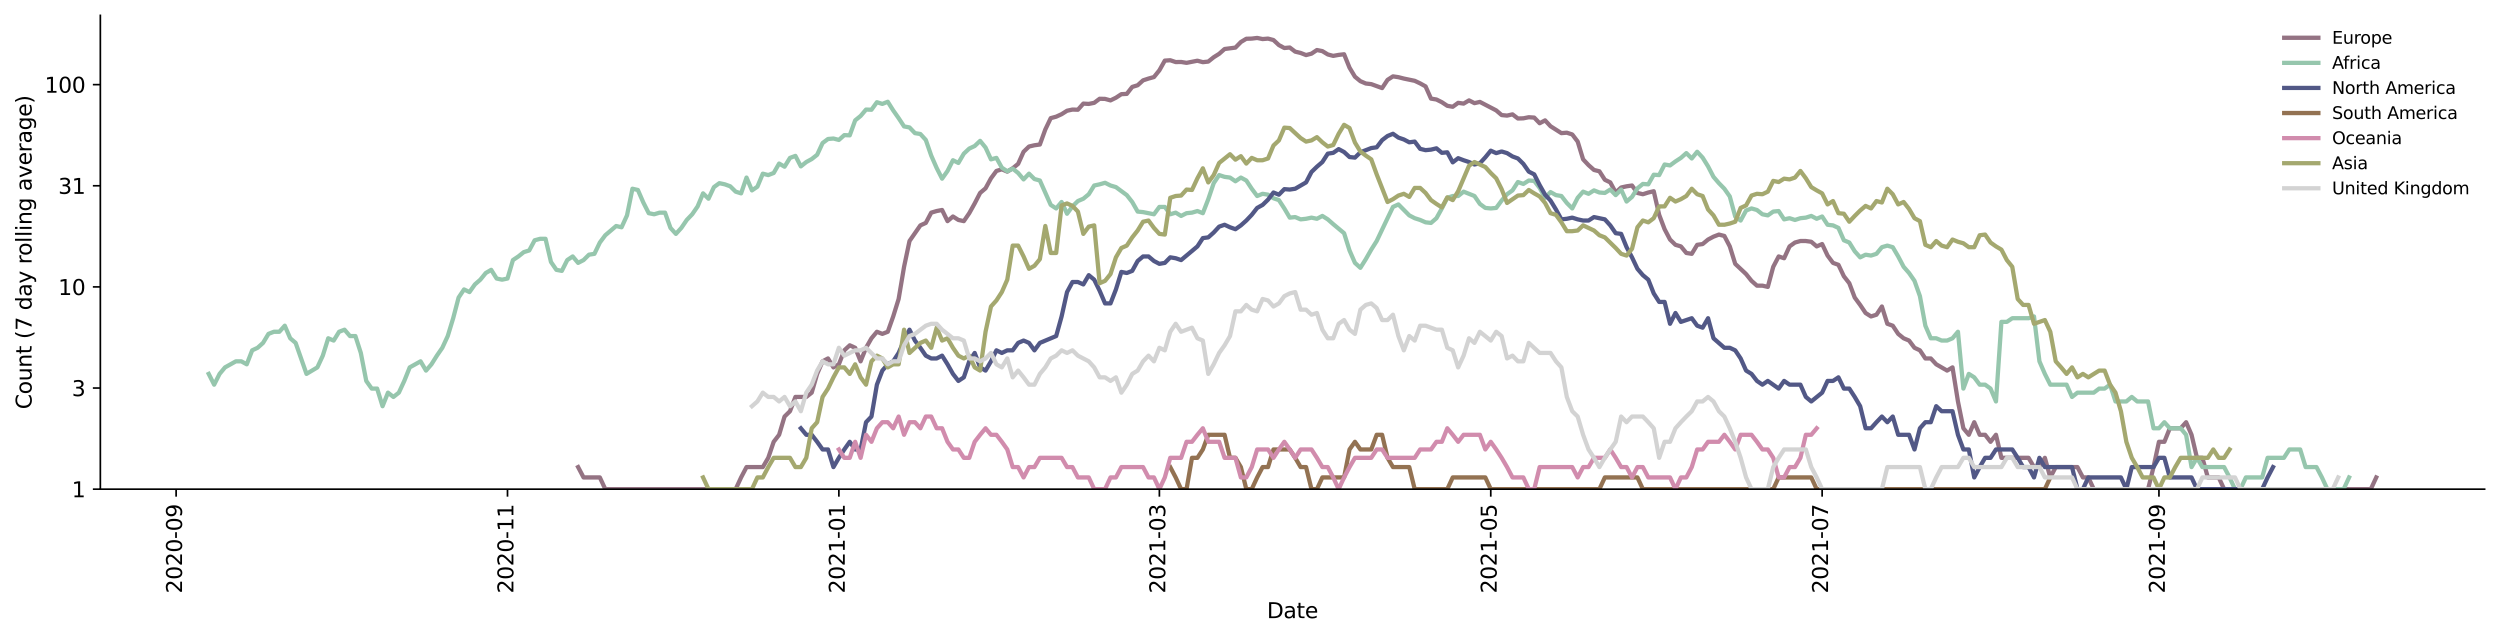 <?xml version="1.0" encoding="utf-8" standalone="no"?>
<!DOCTYPE svg PUBLIC "-//W3C//DTD SVG 1.1//EN"
  "http://www.w3.org/Graphics/SVG/1.1/DTD/svg11.dtd">
<svg height="298.621pt" version="1.1" viewBox="0 0 1170.166 298.621" width="1170.166pt" xmlns="http://www.w3.org/2000/svg" xmlns:xlink="http://www.w3.org/1999/xlink">
 <defs>
  <style type="text/css">*{stroke-linecap:butt;stroke-linejoin:round;}</style>
 </defs>
 <g id="figure_1">
  <g id="patch_1">
   <path d="M 0 298.621 
L 1170.166 298.621 
L 1170.166 0 
L 0 0 
z
" style="fill:#ffffff;"/>
  </g>
  <g id="axes_1">
   <g id="patch_2">
    <path d="M 46.966 228.96 
L 1162.966 228.96 
L 1162.966 7.2 
L 46.966 7.2 
z
" style="fill:#ffffff;"/>
   </g>
   <g id="matplotlib.axis_1">
    <g id="xtick_1">
     <g id="line2d_1">
      <defs>
       <path d="M 0 0 
L 0 3.5 
" id="m98e7dcf8bc" style="stroke:#000000;stroke-width:0.8;"/>
      </defs>
      <g>
       <use style="stroke:#000000;stroke-width:0.8;" x="82.437" xlink:href="#m98e7dcf8bc" y="228.96"/>
      </g>
     </g>
     <g id="text_1">
      <!-- 2020-09 -->
      <g transform="translate(85.196 277.743)rotate(-90)scale(0.1 -0.1)">
       <defs>
        <path d="M 1228 531 
L 3431 531 
L 3431 0 
L 469 0 
L 469 531 
Q 828 903 1448 1529 
Q 2069 2156 2228 2338 
Q 2531 2678 2651 2914 
Q 2772 3150 2772 3378 
Q 2772 3750 2511 3984 
Q 2250 4219 1831 4219 
Q 1534 4219 1204 4116 
Q 875 4013 500 3803 
L 500 4441 
Q 881 4594 1212 4672 
Q 1544 4750 1819 4750 
Q 2544 4750 2975 4387 
Q 3406 4025 3406 3419 
Q 3406 3131 3298 2873 
Q 3191 2616 2906 2266 
Q 2828 2175 2409 1742 
Q 1991 1309 1228 531 
z
" id="DejaVuSans-32" transform="scale(0.016)"/>
        <path d="M 2034 4250 
Q 1547 4250 1301 3770 
Q 1056 3291 1056 2328 
Q 1056 1369 1301 889 
Q 1547 409 2034 409 
Q 2525 409 2770 889 
Q 3016 1369 3016 2328 
Q 3016 3291 2770 3770 
Q 2525 4250 2034 4250 
z
M 2034 4750 
Q 2819 4750 3233 4129 
Q 3647 3509 3647 2328 
Q 3647 1150 3233 529 
Q 2819 -91 2034 -91 
Q 1250 -91 836 529 
Q 422 1150 422 2328 
Q 422 3509 836 4129 
Q 1250 4750 2034 4750 
z
" id="DejaVuSans-30" transform="scale(0.016)"/>
        <path d="M 313 2009 
L 1997 2009 
L 1997 1497 
L 313 1497 
L 313 2009 
z
" id="DejaVuSans-2d" transform="scale(0.016)"/>
        <path d="M 703 97 
L 703 672 
Q 941 559 1184 500 
Q 1428 441 1663 441 
Q 2288 441 2617 861 
Q 2947 1281 2994 2138 
Q 2813 1869 2534 1725 
Q 2256 1581 1919 1581 
Q 1219 1581 811 2004 
Q 403 2428 403 3163 
Q 403 3881 828 4315 
Q 1253 4750 1959 4750 
Q 2769 4750 3195 4129 
Q 3622 3509 3622 2328 
Q 3622 1225 3098 567 
Q 2575 -91 1691 -91 
Q 1453 -91 1209 -44 
Q 966 3 703 97 
z
M 1959 2075 
Q 2384 2075 2632 2365 
Q 2881 2656 2881 3163 
Q 2881 3666 2632 3958 
Q 2384 4250 1959 4250 
Q 1534 4250 1286 3958 
Q 1038 3666 1038 3163 
Q 1038 2656 1286 2365 
Q 1534 2075 1959 2075 
z
" id="DejaVuSans-39" transform="scale(0.016)"/>
       </defs>
       <use xlink:href="#DejaVuSans-32"/>
       <use x="63.623" xlink:href="#DejaVuSans-30"/>
       <use x="127.246" xlink:href="#DejaVuSans-32"/>
       <use x="190.869" xlink:href="#DejaVuSans-30"/>
       <use x="254.492" xlink:href="#DejaVuSans-2d"/>
       <use x="290.576" xlink:href="#DejaVuSans-30"/>
       <use x="354.199" xlink:href="#DejaVuSans-39"/>
      </g>
     </g>
    </g>
    <g id="xtick_2">
     <g id="line2d_2">
      <g>
       <use style="stroke:#000000;stroke-width:0.8;" x="237.543" xlink:href="#m98e7dcf8bc" y="228.96"/>
      </g>
     </g>
     <g id="text_2">
      <!-- 2020-11 -->
      <g transform="translate(240.302 277.743)rotate(-90)scale(0.1 -0.1)">
       <defs>
        <path d="M 794 531 
L 1825 531 
L 1825 4091 
L 703 3866 
L 703 4441 
L 1819 4666 
L 2450 4666 
L 2450 531 
L 3481 531 
L 3481 0 
L 794 0 
L 794 531 
z
" id="DejaVuSans-31" transform="scale(0.016)"/>
       </defs>
       <use xlink:href="#DejaVuSans-32"/>
       <use x="63.623" xlink:href="#DejaVuSans-30"/>
       <use x="127.246" xlink:href="#DejaVuSans-32"/>
       <use x="190.869" xlink:href="#DejaVuSans-30"/>
       <use x="254.492" xlink:href="#DejaVuSans-2d"/>
       <use x="290.576" xlink:href="#DejaVuSans-31"/>
       <use x="354.199" xlink:href="#DejaVuSans-31"/>
      </g>
     </g>
    </g>
    <g id="xtick_3">
     <g id="line2d_3">
      <g>
       <use style="stroke:#000000;stroke-width:0.8;" x="392.648" xlink:href="#m98e7dcf8bc" y="228.96"/>
      </g>
     </g>
     <g id="text_3">
      <!-- 2021-01 -->
      <g transform="translate(395.408 277.743)rotate(-90)scale(0.1 -0.1)">
       <use xlink:href="#DejaVuSans-32"/>
       <use x="63.623" xlink:href="#DejaVuSans-30"/>
       <use x="127.246" xlink:href="#DejaVuSans-32"/>
       <use x="190.869" xlink:href="#DejaVuSans-31"/>
       <use x="254.492" xlink:href="#DejaVuSans-2d"/>
       <use x="290.576" xlink:href="#DejaVuSans-30"/>
       <use x="354.199" xlink:href="#DejaVuSans-31"/>
      </g>
     </g>
    </g>
    <g id="xtick_4">
     <g id="line2d_4">
      <g>
       <use style="stroke:#000000;stroke-width:0.8;" x="542.669" xlink:href="#m98e7dcf8bc" y="228.96"/>
      </g>
     </g>
     <g id="text_4">
      <!-- 2021-03 -->
      <g transform="translate(545.428 277.743)rotate(-90)scale(0.1 -0.1)">
       <defs>
        <path d="M 2597 2516 
Q 3050 2419 3304 2112 
Q 3559 1806 3559 1356 
Q 3559 666 3084 287 
Q 2609 -91 1734 -91 
Q 1441 -91 1130 -33 
Q 819 25 488 141 
L 488 750 
Q 750 597 1062 519 
Q 1375 441 1716 441 
Q 2309 441 2620 675 
Q 2931 909 2931 1356 
Q 2931 1769 2642 2001 
Q 2353 2234 1838 2234 
L 1294 2234 
L 1294 2753 
L 1863 2753 
Q 2328 2753 2575 2939 
Q 2822 3125 2822 3475 
Q 2822 3834 2567 4026 
Q 2313 4219 1838 4219 
Q 1578 4219 1281 4162 
Q 984 4106 628 3988 
L 628 4550 
Q 988 4650 1302 4700 
Q 1616 4750 1894 4750 
Q 2613 4750 3031 4423 
Q 3450 4097 3450 3541 
Q 3450 3153 3228 2886 
Q 3006 2619 2597 2516 
z
" id="DejaVuSans-33" transform="scale(0.016)"/>
       </defs>
       <use xlink:href="#DejaVuSans-32"/>
       <use x="63.623" xlink:href="#DejaVuSans-30"/>
       <use x="127.246" xlink:href="#DejaVuSans-32"/>
       <use x="190.869" xlink:href="#DejaVuSans-31"/>
       <use x="254.492" xlink:href="#DejaVuSans-2d"/>
       <use x="290.576" xlink:href="#DejaVuSans-30"/>
       <use x="354.199" xlink:href="#DejaVuSans-33"/>
      </g>
     </g>
    </g>
    <g id="xtick_5">
     <g id="line2d_5">
      <g>
       <use style="stroke:#000000;stroke-width:0.8;" x="697.775" xlink:href="#m98e7dcf8bc" y="228.96"/>
      </g>
     </g>
     <g id="text_5">
      <!-- 2021-05 -->
      <g transform="translate(700.534 277.743)rotate(-90)scale(0.1 -0.1)">
       <defs>
        <path d="M 691 4666 
L 3169 4666 
L 3169 4134 
L 1269 4134 
L 1269 2991 
Q 1406 3038 1543 3061 
Q 1681 3084 1819 3084 
Q 2600 3084 3056 2656 
Q 3513 2228 3513 1497 
Q 3513 744 3044 326 
Q 2575 -91 1722 -91 
Q 1428 -91 1123 -41 
Q 819 9 494 109 
L 494 744 
Q 775 591 1075 516 
Q 1375 441 1709 441 
Q 2250 441 2565 725 
Q 2881 1009 2881 1497 
Q 2881 1984 2565 2268 
Q 2250 2553 1709 2553 
Q 1456 2553 1204 2497 
Q 953 2441 691 2322 
L 691 4666 
z
" id="DejaVuSans-35" transform="scale(0.016)"/>
       </defs>
       <use xlink:href="#DejaVuSans-32"/>
       <use x="63.623" xlink:href="#DejaVuSans-30"/>
       <use x="127.246" xlink:href="#DejaVuSans-32"/>
       <use x="190.869" xlink:href="#DejaVuSans-31"/>
       <use x="254.492" xlink:href="#DejaVuSans-2d"/>
       <use x="290.576" xlink:href="#DejaVuSans-30"/>
       <use x="354.199" xlink:href="#DejaVuSans-35"/>
      </g>
     </g>
    </g>
    <g id="xtick_6">
     <g id="line2d_6">
      <g>
       <use style="stroke:#000000;stroke-width:0.8;" x="852.881" xlink:href="#m98e7dcf8bc" y="228.96"/>
      </g>
     </g>
     <g id="text_6">
      <!-- 2021-07 -->
      <g transform="translate(855.64 277.743)rotate(-90)scale(0.1 -0.1)">
       <defs>
        <path d="M 525 4666 
L 3525 4666 
L 3525 4397 
L 1831 0 
L 1172 0 
L 2766 4134 
L 525 4134 
L 525 4666 
z
" id="DejaVuSans-37" transform="scale(0.016)"/>
       </defs>
       <use xlink:href="#DejaVuSans-32"/>
       <use x="63.623" xlink:href="#DejaVuSans-30"/>
       <use x="127.246" xlink:href="#DejaVuSans-32"/>
       <use x="190.869" xlink:href="#DejaVuSans-31"/>
       <use x="254.492" xlink:href="#DejaVuSans-2d"/>
       <use x="290.576" xlink:href="#DejaVuSans-30"/>
       <use x="354.199" xlink:href="#DejaVuSans-37"/>
      </g>
     </g>
    </g>
    <g id="xtick_7">
     <g id="line2d_7">
      <g>
       <use style="stroke:#000000;stroke-width:0.8;" x="1010.53" xlink:href="#m98e7dcf8bc" y="228.96"/>
      </g>
     </g>
     <g id="text_7">
      <!-- 2021-09 -->
      <g transform="translate(1013.289 277.743)rotate(-90)scale(0.1 -0.1)">
       <use xlink:href="#DejaVuSans-32"/>
       <use x="63.623" xlink:href="#DejaVuSans-30"/>
       <use x="127.246" xlink:href="#DejaVuSans-32"/>
       <use x="190.869" xlink:href="#DejaVuSans-31"/>
       <use x="254.492" xlink:href="#DejaVuSans-2d"/>
       <use x="290.576" xlink:href="#DejaVuSans-30"/>
       <use x="354.199" xlink:href="#DejaVuSans-39"/>
      </g>
     </g>
    </g>
    <g id="text_8">
     <!-- Date -->
     <g transform="translate(593.015 289.341)scale(0.1 -0.1)">
      <defs>
       <path d="M 1259 4147 
L 1259 519 
L 2022 519 
Q 2988 519 3436 956 
Q 3884 1394 3884 2338 
Q 3884 3275 3436 3711 
Q 2988 4147 2022 4147 
L 1259 4147 
z
M 628 4666 
L 1925 4666 
Q 3281 4666 3915 4102 
Q 4550 3538 4550 2338 
Q 4550 1131 3912 565 
Q 3275 0 1925 0 
L 628 0 
L 628 4666 
z
" id="DejaVuSans-44" transform="scale(0.016)"/>
       <path d="M 2194 1759 
Q 1497 1759 1228 1600 
Q 959 1441 959 1056 
Q 959 750 1161 570 
Q 1363 391 1709 391 
Q 2188 391 2477 730 
Q 2766 1069 2766 1631 
L 2766 1759 
L 2194 1759 
z
M 3341 1997 
L 3341 0 
L 2766 0 
L 2766 531 
Q 2569 213 2275 61 
Q 1981 -91 1556 -91 
Q 1019 -91 701 211 
Q 384 513 384 1019 
Q 384 1609 779 1909 
Q 1175 2209 1959 2209 
L 2766 2209 
L 2766 2266 
Q 2766 2663 2505 2880 
Q 2244 3097 1772 3097 
Q 1472 3097 1187 3025 
Q 903 2953 641 2809 
L 641 3341 
Q 956 3463 1253 3523 
Q 1550 3584 1831 3584 
Q 2591 3584 2966 3190 
Q 3341 2797 3341 1997 
z
" id="DejaVuSans-61" transform="scale(0.016)"/>
       <path d="M 1172 4494 
L 1172 3500 
L 2356 3500 
L 2356 3053 
L 1172 3053 
L 1172 1153 
Q 1172 725 1289 603 
Q 1406 481 1766 481 
L 2356 481 
L 2356 0 
L 1766 0 
Q 1100 0 847 248 
Q 594 497 594 1153 
L 594 3053 
L 172 3053 
L 172 3500 
L 594 3500 
L 594 4494 
L 1172 4494 
z
" id="DejaVuSans-74" transform="scale(0.016)"/>
       <path d="M 3597 1894 
L 3597 1613 
L 953 1613 
Q 991 1019 1311 708 
Q 1631 397 2203 397 
Q 2534 397 2845 478 
Q 3156 559 3463 722 
L 3463 178 
Q 3153 47 2828 -22 
Q 2503 -91 2169 -91 
Q 1331 -91 842 396 
Q 353 884 353 1716 
Q 353 2575 817 3079 
Q 1281 3584 2069 3584 
Q 2775 3584 3186 3129 
Q 3597 2675 3597 1894 
z
M 3022 2063 
Q 3016 2534 2758 2815 
Q 2500 3097 2075 3097 
Q 1594 3097 1305 2825 
Q 1016 2553 972 2059 
L 3022 2063 
z
" id="DejaVuSans-65" transform="scale(0.016)"/>
      </defs>
      <use xlink:href="#DejaVuSans-44"/>
      <use x="77.002" xlink:href="#DejaVuSans-61"/>
      <use x="138.281" xlink:href="#DejaVuSans-74"/>
      <use x="177.49" xlink:href="#DejaVuSans-65"/>
     </g>
    </g>
   </g>
   <g id="matplotlib.axis_2">
    <g id="ytick_1">
     <g id="line2d_8">
      <defs>
       <path d="M 0 0 
L -3.5 0 
" id="mb5be7c32c9" style="stroke:#000000;stroke-width:0.8;"/>
      </defs>
      <g>
       <use style="stroke:#000000;stroke-width:0.8;" x="46.966" xlink:href="#mb5be7c32c9" y="228.96"/>
      </g>
     </g>
     <g id="text_9">
      <!-- 1 -->
      <g transform="translate(33.603 232.759)scale(0.1 -0.1)">
       <use xlink:href="#DejaVuSans-31"/>
      </g>
     </g>
    </g>
    <g id="ytick_2">
     <g id="line2d_9">
      <g>
       <use style="stroke:#000000;stroke-width:0.8;" x="46.966" xlink:href="#mb5be7c32c9" y="181.623"/>
      </g>
     </g>
     <g id="text_10">
      <!-- 3 -->
      <g transform="translate(33.603 185.422)scale(0.1 -0.1)">
       <use xlink:href="#DejaVuSans-33"/>
      </g>
     </g>
    </g>
    <g id="ytick_3">
     <g id="line2d_10">
      <g>
       <use style="stroke:#000000;stroke-width:0.8;" x="46.966" xlink:href="#mb5be7c32c9" y="134.286"/>
      </g>
     </g>
     <g id="text_11">
      <!-- 10 -->
      <g transform="translate(27.241 138.085)scale(0.1 -0.1)">
       <use xlink:href="#DejaVuSans-31"/>
       <use x="63.623" xlink:href="#DejaVuSans-30"/>
      </g>
     </g>
    </g>
    <g id="ytick_4">
     <g id="line2d_11">
      <g>
       <use style="stroke:#000000;stroke-width:0.8;" x="46.966" xlink:href="#mb5be7c32c9" y="86.949"/>
      </g>
     </g>
     <g id="text_12">
      <!-- 31 -->
      <g transform="translate(27.241 90.748)scale(0.1 -0.1)">
       <use xlink:href="#DejaVuSans-33"/>
       <use x="63.623" xlink:href="#DejaVuSans-31"/>
      </g>
     </g>
    </g>
    <g id="ytick_5">
     <g id="line2d_12">
      <g>
       <use style="stroke:#000000;stroke-width:0.8;" x="46.966" xlink:href="#mb5be7c32c9" y="39.612"/>
      </g>
     </g>
     <g id="text_13">
      <!-- 100 -->
      <g transform="translate(20.878 43.411)scale(0.1 -0.1)">
       <use xlink:href="#DejaVuSans-31"/>
       <use x="63.623" xlink:href="#DejaVuSans-30"/>
       <use x="127.246" xlink:href="#DejaVuSans-30"/>
      </g>
     </g>
    </g>
    <g id="text_14">
     <!-- Count (7 day rolling average) -->
     <g transform="translate(14.798 191.548)rotate(-90)scale(0.1 -0.1)">
      <defs>
       <path d="M 4122 4306 
L 4122 3641 
Q 3803 3938 3442 4084 
Q 3081 4231 2675 4231 
Q 1875 4231 1450 3742 
Q 1025 3253 1025 2328 
Q 1025 1406 1450 917 
Q 1875 428 2675 428 
Q 3081 428 3442 575 
Q 3803 722 4122 1019 
L 4122 359 
Q 3791 134 3420 21 
Q 3050 -91 2638 -91 
Q 1578 -91 968 557 
Q 359 1206 359 2328 
Q 359 3453 968 4101 
Q 1578 4750 2638 4750 
Q 3056 4750 3426 4639 
Q 3797 4528 4122 4306 
z
" id="DejaVuSans-43" transform="scale(0.016)"/>
       <path d="M 1959 3097 
Q 1497 3097 1228 2736 
Q 959 2375 959 1747 
Q 959 1119 1226 758 
Q 1494 397 1959 397 
Q 2419 397 2687 759 
Q 2956 1122 2956 1747 
Q 2956 2369 2687 2733 
Q 2419 3097 1959 3097 
z
M 1959 3584 
Q 2709 3584 3137 3096 
Q 3566 2609 3566 1747 
Q 3566 888 3137 398 
Q 2709 -91 1959 -91 
Q 1206 -91 779 398 
Q 353 888 353 1747 
Q 353 2609 779 3096 
Q 1206 3584 1959 3584 
z
" id="DejaVuSans-6f" transform="scale(0.016)"/>
       <path d="M 544 1381 
L 544 3500 
L 1119 3500 
L 1119 1403 
Q 1119 906 1312 657 
Q 1506 409 1894 409 
Q 2359 409 2629 706 
Q 2900 1003 2900 1516 
L 2900 3500 
L 3475 3500 
L 3475 0 
L 2900 0 
L 2900 538 
Q 2691 219 2414 64 
Q 2138 -91 1772 -91 
Q 1169 -91 856 284 
Q 544 659 544 1381 
z
M 1991 3584 
L 1991 3584 
z
" id="DejaVuSans-75" transform="scale(0.016)"/>
       <path d="M 3513 2113 
L 3513 0 
L 2938 0 
L 2938 2094 
Q 2938 2591 2744 2837 
Q 2550 3084 2163 3084 
Q 1697 3084 1428 2787 
Q 1159 2491 1159 1978 
L 1159 0 
L 581 0 
L 581 3500 
L 1159 3500 
L 1159 2956 
Q 1366 3272 1645 3428 
Q 1925 3584 2291 3584 
Q 2894 3584 3203 3211 
Q 3513 2838 3513 2113 
z
" id="DejaVuSans-6e" transform="scale(0.016)"/>
       <path id="DejaVuSans-20" transform="scale(0.016)"/>
       <path d="M 1984 4856 
Q 1566 4138 1362 3434 
Q 1159 2731 1159 2009 
Q 1159 1288 1364 580 
Q 1569 -128 1984 -844 
L 1484 -844 
Q 1016 -109 783 600 
Q 550 1309 550 2009 
Q 550 2706 781 3412 
Q 1013 4119 1484 4856 
L 1984 4856 
z
" id="DejaVuSans-28" transform="scale(0.016)"/>
       <path d="M 2906 2969 
L 2906 4863 
L 3481 4863 
L 3481 0 
L 2906 0 
L 2906 525 
Q 2725 213 2448 61 
Q 2172 -91 1784 -91 
Q 1150 -91 751 415 
Q 353 922 353 1747 
Q 353 2572 751 3078 
Q 1150 3584 1784 3584 
Q 2172 3584 2448 3432 
Q 2725 3281 2906 2969 
z
M 947 1747 
Q 947 1113 1208 752 
Q 1469 391 1925 391 
Q 2381 391 2643 752 
Q 2906 1113 2906 1747 
Q 2906 2381 2643 2742 
Q 2381 3103 1925 3103 
Q 1469 3103 1208 2742 
Q 947 2381 947 1747 
z
" id="DejaVuSans-64" transform="scale(0.016)"/>
       <path d="M 2059 -325 
Q 1816 -950 1584 -1140 
Q 1353 -1331 966 -1331 
L 506 -1331 
L 506 -850 
L 844 -850 
Q 1081 -850 1212 -737 
Q 1344 -625 1503 -206 
L 1606 56 
L 191 3500 
L 800 3500 
L 1894 763 
L 2988 3500 
L 3597 3500 
L 2059 -325 
z
" id="DejaVuSans-79" transform="scale(0.016)"/>
       <path d="M 2631 2963 
Q 2534 3019 2420 3045 
Q 2306 3072 2169 3072 
Q 1681 3072 1420 2755 
Q 1159 2438 1159 1844 
L 1159 0 
L 581 0 
L 581 3500 
L 1159 3500 
L 1159 2956 
Q 1341 3275 1631 3429 
Q 1922 3584 2338 3584 
Q 2397 3584 2469 3576 
Q 2541 3569 2628 3553 
L 2631 2963 
z
" id="DejaVuSans-72" transform="scale(0.016)"/>
       <path d="M 603 4863 
L 1178 4863 
L 1178 0 
L 603 0 
L 603 4863 
z
" id="DejaVuSans-6c" transform="scale(0.016)"/>
       <path d="M 603 3500 
L 1178 3500 
L 1178 0 
L 603 0 
L 603 3500 
z
M 603 4863 
L 1178 4863 
L 1178 4134 
L 603 4134 
L 603 4863 
z
" id="DejaVuSans-69" transform="scale(0.016)"/>
       <path d="M 2906 1791 
Q 2906 2416 2648 2759 
Q 2391 3103 1925 3103 
Q 1463 3103 1205 2759 
Q 947 2416 947 1791 
Q 947 1169 1205 825 
Q 1463 481 1925 481 
Q 2391 481 2648 825 
Q 2906 1169 2906 1791 
z
M 3481 434 
Q 3481 -459 3084 -895 
Q 2688 -1331 1869 -1331 
Q 1566 -1331 1297 -1286 
Q 1028 -1241 775 -1147 
L 775 -588 
Q 1028 -725 1275 -790 
Q 1522 -856 1778 -856 
Q 2344 -856 2625 -561 
Q 2906 -266 2906 331 
L 2906 616 
Q 2728 306 2450 153 
Q 2172 0 1784 0 
Q 1141 0 747 490 
Q 353 981 353 1791 
Q 353 2603 747 3093 
Q 1141 3584 1784 3584 
Q 2172 3584 2450 3431 
Q 2728 3278 2906 2969 
L 2906 3500 
L 3481 3500 
L 3481 434 
z
" id="DejaVuSans-67" transform="scale(0.016)"/>
       <path d="M 191 3500 
L 800 3500 
L 1894 563 
L 2988 3500 
L 3597 3500 
L 2284 0 
L 1503 0 
L 191 3500 
z
" id="DejaVuSans-76" transform="scale(0.016)"/>
       <path d="M 513 4856 
L 1013 4856 
Q 1481 4119 1714 3412 
Q 1947 2706 1947 2009 
Q 1947 1309 1714 600 
Q 1481 -109 1013 -844 
L 513 -844 
Q 928 -128 1133 580 
Q 1338 1288 1338 2009 
Q 1338 2731 1133 3434 
Q 928 4138 513 4856 
z
" id="DejaVuSans-29" transform="scale(0.016)"/>
      </defs>
      <use xlink:href="#DejaVuSans-43"/>
      <use x="69.824" xlink:href="#DejaVuSans-6f"/>
      <use x="131.006" xlink:href="#DejaVuSans-75"/>
      <use x="194.385" xlink:href="#DejaVuSans-6e"/>
      <use x="257.764" xlink:href="#DejaVuSans-74"/>
      <use x="296.973" xlink:href="#DejaVuSans-20"/>
      <use x="328.76" xlink:href="#DejaVuSans-28"/>
      <use x="367.773" xlink:href="#DejaVuSans-37"/>
      <use x="431.396" xlink:href="#DejaVuSans-20"/>
      <use x="463.184" xlink:href="#DejaVuSans-64"/>
      <use x="526.66" xlink:href="#DejaVuSans-61"/>
      <use x="587.939" xlink:href="#DejaVuSans-79"/>
      <use x="647.119" xlink:href="#DejaVuSans-20"/>
      <use x="678.906" xlink:href="#DejaVuSans-72"/>
      <use x="717.77" xlink:href="#DejaVuSans-6f"/>
      <use x="778.951" xlink:href="#DejaVuSans-6c"/>
      <use x="806.734" xlink:href="#DejaVuSans-6c"/>
      <use x="834.518" xlink:href="#DejaVuSans-69"/>
      <use x="862.301" xlink:href="#DejaVuSans-6e"/>
      <use x="925.68" xlink:href="#DejaVuSans-67"/>
      <use x="989.156" xlink:href="#DejaVuSans-20"/>
      <use x="1020.943" xlink:href="#DejaVuSans-61"/>
      <use x="1082.223" xlink:href="#DejaVuSans-76"/>
      <use x="1141.402" xlink:href="#DejaVuSans-65"/>
      <use x="1202.926" xlink:href="#DejaVuSans-72"/>
      <use x="1244.039" xlink:href="#DejaVuSans-61"/>
      <use x="1305.318" xlink:href="#DejaVuSans-67"/>
      <use x="1368.795" xlink:href="#DejaVuSans-65"/>
      <use x="1430.318" xlink:href="#DejaVuSans-29"/>
     </g>
    </g>
   </g>
   <g id="line2d_13">
    <path clip-path="url(#pbc857e91ba)" d="M 270.598 218.627 
L 273.141 223.47 
L 280.769 223.47 
L 283.311 228.96 
L 344.337 228.96 
L 346.88 223.47 
L 349.422 218.627 
L 357.05 218.627 
L 359.593 214.295 
L 362.136 206.798 
L 364.679 203.507 
L 367.221 194.97 
L 369.764 192.477 
L 372.307 185.795 
L 377.392 185.795 
L 379.935 183.789 
L 382.478 175.008 
L 385.02 169.124 
L 387.563 167.776 
L 390.106 171.961 
L 392.648 170.518 
L 395.191 163.978 
L 397.734 161.627 
L 400.277 162.786 
L 402.819 169.124 
L 405.362 162.786 
L 407.905 158.336 
L 410.448 155.289 
L 412.99 156.28 
L 415.533 155.289 
L 418.076 148.121 
L 420.618 139.945 
L 423.161 124.877 
L 425.704 112.815 
L 430.789 105.494 
L 433.332 104.343 
L 435.875 99.532 
L 438.417 98.782 
L 440.96 98.29 
L 443.503 103.501 
L 446.046 101.337 
L 448.588 102.95 
L 451.131 103.501 
L 453.674 99.785 
L 456.216 95.225 
L 458.759 90.307 
L 461.302 88.148 
L 463.845 83.454 
L 466.387 80.019 
L 468.93 79.241 
L 471.473 80.334 
L 474.016 78.782 
L 476.558 76.703 
L 479.101 71.032 
L 481.644 68.584 
L 484.186 67.994 
L 486.729 67.645 
L 489.272 60.615 
L 491.815 55.297 
L 494.357 54.614 
L 496.9 53.447 
L 499.443 51.834 
L 501.985 51.284 
L 504.528 51.362 
L 507.071 48.494 
L 509.614 48.64 
L 512.156 48.131 
L 514.699 46.225 
L 517.242 46.294 
L 519.784 46.991 
L 522.327 45.745 
L 524.87 44.075 
L 527.413 43.944 
L 529.955 40.683 
L 532.498 39.907 
L 535.041 37.606 
L 537.584 36.775 
L 540.126 36.069 
L 542.669 32.906 
L 545.212 28.375 
L 547.754 28.197 
L 550.297 29.051 
L 552.84 29.006 
L 555.383 29.416 
L 560.468 28.42 
L 563.011 29.097 
L 565.553 28.825 
L 568.096 26.797 
L 570.639 25.194 
L 573.182 22.941 
L 578.267 22.28 
L 580.81 19.668 
L 583.353 18.142 
L 585.895 18.072 
L 588.438 17.76 
L 590.981 18.281 
L 593.523 18.072 
L 596.066 18.738 
L 598.609 21.103 
L 601.152 22.474 
L 603.694 22.242 
L 606.237 24.173 
L 608.78 24.783 
L 611.322 25.778 
L 613.865 25.112 
L 616.408 23.413 
L 618.951 23.932 
L 621.493 25.485 
L 624.036 26.157 
L 626.579 25.694 
L 629.121 25.402 
L 631.664 31.677 
L 634.207 35.907 
L 636.75 37.999 
L 639.292 39.087 
L 641.835 39.378 
L 646.921 41.229 
L 649.463 37.383 
L 652.006 35.747 
L 654.549 36.123 
L 657.091 36.775 
L 662.177 37.83 
L 664.72 39.029 
L 667.262 40.443 
L 669.805 46.156 
L 672.348 46.572 
L 674.89 47.843 
L 677.433 49.528 
L 679.976 49.979 
L 682.519 48.131 
L 685.061 48.494 
L 687.604 46.991 
L 690.147 48.276 
L 692.689 47.7 
L 700.318 51.676 
L 702.86 53.86 
L 705.403 54.11 
L 707.946 53.529 
L 710.489 55.469 
L 713.031 55.383 
L 715.574 54.869 
L 718.117 55.039 
L 720.659 57.687 
L 723.202 56.342 
L 725.745 59.078 
L 730.83 62.314 
L 733.373 62.111 
L 735.916 62.931 
L 738.458 66.274 
L 741.001 74.587 
L 743.544 77.287 
L 746.087 79.55 
L 748.629 80.176 
L 751.172 84.142 
L 753.715 85.375 
L 756.257 90.106 
L 758.8 87.767 
L 761.343 87.202 
L 763.886 86.83 
L 766.428 90.307 
L 768.971 90.916 
L 771.514 90.106 
L 774.057 89.509 
L 776.599 100.554 
L 779.142 107.282 
L 781.685 112.124 
L 784.227 114.596 
L 786.77 115.33 
L 789.313 118.405 
L 791.856 118.807 
L 794.398 114.596 
L 796.941 114.233 
L 799.484 112.124 
L 802.026 110.776 
L 804.569 109.793 
L 807.112 110.446 
L 809.655 115.33 
L 812.197 123.499 
L 817.283 128.285 
L 819.826 131.449 
L 822.368 133.703 
L 824.911 133.703 
L 827.454 134.286 
L 829.996 124.877 
L 832.539 120.034 
L 835.082 120.873 
L 837.625 115.33 
L 840.167 113.518 
L 842.71 112.815 
L 845.253 112.815 
L 847.795 113.165 
L 850.338 115.33 
L 852.881 114.233 
L 855.424 119.621 
L 857.966 123.049 
L 860.509 123.953 
L 863.052 129.313 
L 865.594 132.561 
L 868.137 139.276 
L 870.68 142.733 
L 873.223 146.508 
L 875.765 148.121 
L 878.308 147.306 
L 880.851 143.461 
L 883.394 151.549 
L 885.936 152.453 
L 888.479 156.28 
L 891.022 158.336 
L 893.564 159.404 
L 896.107 162.786 
L 898.65 163.978 
L 901.193 167.776 
L 903.735 167.776 
L 906.278 170.518 
L 911.363 173.456 
L 913.906 171.961 
L 916.449 187.904 
L 918.992 200.46 
L 921.534 203.507 
L 924.077 197.624 
L 926.62 203.507 
L 929.162 203.507 
L 931.705 206.798 
L 934.248 203.507 
L 936.791 214.295 
L 949.504 214.295 
L 952.047 218.627 
L 954.59 218.627 
L 957.132 214.295 
L 959.675 223.47 
L 962.218 218.627 
L 972.389 218.627 
L 974.931 223.47 
L 977.474 223.47 
L 980.017 228.96 
L 1005.444 228.96 
L 1007.987 218.627 
L 1010.53 206.798 
L 1013.072 206.798 
L 1015.615 200.46 
L 1020.7 200.46 
L 1023.243 197.624 
L 1025.786 203.507 
L 1028.329 214.295 
L 1030.871 214.295 
L 1033.414 223.47 
L 1038.499 223.47 
L 1041.042 228.96 
L 1109.696 228.96 
L 1112.238 223.47 
L 1112.238 223.47 
" style="fill:none;stroke:#947383;stroke-linecap:square;stroke-width:2;"/>
   </g>
   <g id="line2d_14">
    <path clip-path="url(#pbc857e91ba)" d="M 97.693 175.008 
L 100.236 180.049 
L 102.778 175.008 
L 105.321 171.961 
L 110.406 169.124 
L 112.949 169.124 
L 115.492 170.518 
L 118.035 163.978 
L 120.577 162.786 
L 123.12 160.501 
L 125.663 156.28 
L 128.206 155.289 
L 130.748 155.289 
L 133.291 152.453 
L 135.834 158.336 
L 138.376 160.501 
L 143.462 175.008 
L 148.547 171.961 
L 151.09 166.47 
L 153.633 158.336 
L 156.175 159.404 
L 158.718 155.289 
L 161.261 154.322 
L 163.804 157.295 
L 166.346 157.295 
L 168.889 165.205 
L 171.432 178.299 
L 173.975 181.876 
L 176.517 181.876 
L 179.06 190.127 
L 181.603 183.789 
L 184.145 185.795 
L 186.688 183.789 
L 189.231 178.299 
L 191.774 171.961 
L 196.859 169.124 
L 199.402 173.456 
L 201.944 170.518 
L 204.487 166.47 
L 207.03 162.786 
L 209.573 157.295 
L 212.115 148.951 
L 214.658 139.276 
L 217.201 135.478 
L 219.743 136.705 
L 222.286 133.128 
L 224.829 130.905 
L 227.372 127.78 
L 229.914 126.303 
L 232.457 130.367 
L 235 130.905 
L 237.543 130.367 
L 240.085 121.73 
L 242.628 120.034 
L 245.171 118.008 
L 247.713 117.225 
L 250.256 112.469 
L 252.799 111.783 
L 255.342 111.783 
L 257.884 122.605 
L 260.427 126.303 
L 262.97 126.79 
L 265.512 121.73 
L 268.055 120.034 
L 270.598 123.049 
L 273.141 121.73 
L 275.683 119.212 
L 278.226 118.807 
L 280.769 113.518 
L 283.311 110.118 
L 288.397 105.786 
L 290.94 106.378 
L 293.482 100.813 
L 296.025 88.339 
L 298.568 88.92 
L 301.111 94.774 
L 303.653 99.785 
L 306.196 100.296 
L 308.739 99.532 
L 311.281 99.532 
L 313.824 106.677 
L 316.367 109.471 
L 318.91 106.677 
L 321.452 102.95 
L 323.995 100.296 
L 326.538 96.611 
L 329.08 90.509 
L 331.623 93.014 
L 334.166 87.578 
L 336.709 85.734 
L 339.251 86.278 
L 341.794 87.202 
L 344.337 89.707 
L 346.88 90.509 
L 349.422 83.114 
L 351.965 89.115 
L 354.508 87.39 
L 357.05 81.294 
L 359.593 81.946 
L 362.136 80.971 
L 364.679 76.559 
L 367.221 78.027 
L 369.764 73.905 
L 372.307 72.969 
L 374.849 77.878 
L 377.392 75.844 
L 379.935 74.45 
L 382.478 72.444 
L 385.02 66.953 
L 387.563 65.056 
L 390.106 64.839 
L 392.648 65.495 
L 395.191 63.243 
L 397.734 63.347 
L 400.277 56.342 
L 402.819 54.277 
L 405.362 51.284 
L 407.905 51.362 
L 410.448 47.843 
L 412.99 48.64 
L 415.533 47.629 
L 418.076 51.676 
L 420.618 55.297 
L 423.161 59.173 
L 425.704 59.648 
L 428.247 62.314 
L 430.789 62.724 
L 433.332 65.495 
L 435.875 72.837 
L 438.417 78.63 
L 440.96 83.625 
L 443.503 80.019 
L 446.046 75.002 
L 448.588 76.271 
L 451.131 71.925 
L 453.674 69.546 
L 456.216 68.347 
L 458.759 65.938 
L 461.302 69.062 
L 463.845 74.587 
L 466.387 73.905 
L 468.93 78.478 
L 471.473 80.176 
L 474.016 78.934 
L 476.558 80.971 
L 479.101 83.969 
L 481.644 81.294 
L 484.186 83.796 
L 486.729 84.49 
L 491.815 95.913 
L 494.357 97.562 
L 496.9 94.549 
L 499.443 100.04 
L 501.985 96.611 
L 504.528 94.105 
L 507.071 93.014 
L 509.614 90.916 
L 512.156 86.83 
L 514.699 86.278 
L 517.242 85.554 
L 519.784 86.83 
L 522.327 87.578 
L 527.413 91.327 
L 529.955 94.549 
L 532.498 99.031 
L 535.041 99.281 
L 540.126 100.296 
L 542.669 96.847 
L 545.212 96.847 
L 547.754 100.296 
L 550.297 99.532 
L 552.84 101.074 
L 555.383 99.785 
L 557.925 99.532 
L 560.468 98.782 
L 563.011 99.785 
L 565.553 93.23 
L 568.096 85.734 
L 570.639 81.946 
L 573.182 82.777 
L 575.724 83.114 
L 578.267 84.842 
L 580.81 83.114 
L 583.353 84.49 
L 585.895 88.339 
L 588.438 91.743 
L 590.981 90.712 
L 593.523 91.121 
L 596.066 92.8 
L 598.609 93.665 
L 601.152 97.562 
L 603.694 101.868 
L 606.237 101.601 
L 608.78 102.676 
L 611.322 102.405 
L 613.865 101.868 
L 616.408 102.405 
L 618.951 101.074 
L 621.493 102.676 
L 624.036 104.915 
L 629.121 109.151 
L 631.664 117.225 
L 634.207 123.049 
L 636.75 125.347 
L 639.292 121.299 
L 641.835 116.839 
L 644.378 112.815 
L 649.463 102.135 
L 652.006 96.847 
L 654.549 95.682 
L 659.634 100.813 
L 662.177 102.135 
L 664.72 102.95 
L 667.262 104.061 
L 669.805 104.343 
L 672.348 102.135 
L 674.89 97.562 
L 677.433 92.586 
L 679.976 91.743 
L 682.519 91.743 
L 685.061 89.707 
L 690.147 91.743 
L 692.689 95.453 
L 695.232 97.322 
L 697.775 97.562 
L 700.318 97.322 
L 702.86 93.885 
L 705.403 90.916 
L 707.946 89.115 
L 710.489 85.196 
L 713.031 86.096 
L 715.574 84.49 
L 718.117 84.666 
L 720.659 87.957 
L 723.202 92.586 
L 725.745 89.906 
L 728.288 91.327 
L 730.83 91.743 
L 733.373 94.999 
L 735.916 97.562 
L 738.458 92.586 
L 741.001 89.707 
L 743.544 90.712 
L 746.087 89.115 
L 748.629 90.106 
L 751.172 90.307 
L 753.715 88.725 
L 756.257 91.327 
L 758.8 88.725 
L 761.343 94.327 
L 763.886 92.162 
L 766.428 88.148 
L 768.971 86.096 
L 771.514 86.278 
L 774.057 81.782 
L 776.599 81.946 
L 779.142 76.994 
L 781.685 77.434 
L 784.227 75.561 
L 786.77 73.905 
L 789.313 71.668 
L 791.856 74.177 
L 794.398 71.032 
L 796.941 73.77 
L 799.484 77.878 
L 802.026 82.777 
L 804.569 85.734 
L 807.112 88.339 
L 809.655 91.952 
L 812.197 101.337 
L 814.74 103.225 
L 817.283 98.535 
L 819.826 97.562 
L 822.368 98.29 
L 824.911 100.296 
L 827.454 100.813 
L 829.996 99.031 
L 832.539 98.782 
L 835.082 102.676 
L 837.625 102.135 
L 840.167 102.95 
L 842.71 102.135 
L 845.253 101.868 
L 847.795 101.074 
L 850.338 102.405 
L 852.881 101.337 
L 855.424 105.203 
L 857.966 105.494 
L 860.509 106.677 
L 863.052 112.469 
L 865.594 113.518 
L 868.137 117.615 
L 870.68 120.452 
L 873.223 119.212 
L 875.765 119.621 
L 878.308 118.807 
L 880.851 115.702 
L 883.394 114.961 
L 885.936 115.702 
L 888.479 120.034 
L 891.022 124.877 
L 893.564 127.78 
L 896.107 131.449 
L 898.65 138.618 
L 901.193 152.453 
L 903.735 158.336 
L 906.278 158.336 
L 908.821 159.404 
L 911.363 159.404 
L 913.906 158.336 
L 916.449 155.289 
L 918.992 181.876 
L 921.534 175.008 
L 924.077 176.62 
L 926.62 180.049 
L 929.162 180.049 
L 931.705 181.876 
L 934.248 187.904 
L 936.791 150.665 
L 939.333 150.665 
L 941.876 148.951 
L 949.504 148.951 
L 952.047 148.121 
L 954.59 169.124 
L 957.132 175.008 
L 959.675 180.049 
L 967.303 180.049 
L 969.846 185.795 
L 972.389 183.789 
L 980.017 183.789 
L 982.56 181.876 
L 985.102 181.876 
L 987.645 180.049 
L 990.188 187.904 
L 995.273 187.904 
L 997.816 185.795 
L 1000.359 187.904 
L 1005.444 187.904 
L 1007.987 200.46 
L 1010.53 200.46 
L 1013.072 197.624 
L 1015.615 200.46 
L 1020.7 200.46 
L 1023.243 203.507 
L 1025.786 218.627 
L 1028.329 214.295 
L 1030.871 218.627 
L 1041.042 218.627 
L 1043.585 223.47 
L 1046.128 228.96 
L 1048.67 228.96 
L 1051.213 223.47 
L 1058.841 223.47 
L 1061.384 214.295 
L 1069.012 214.295 
L 1071.555 210.376 
L 1076.64 210.376 
L 1079.183 218.627 
L 1084.268 218.627 
L 1086.811 223.47 
L 1089.354 228.96 
L 1096.982 228.96 
L 1099.525 223.47 
L 1099.525 223.47 
" style="fill:none;stroke:#96c6ad;stroke-linecap:square;stroke-width:2;"/>
   </g>
   <g id="line2d_15">
    <path clip-path="url(#pbc857e91ba)" d="M 374.849 200.46 
L 377.392 203.507 
L 379.935 203.507 
L 382.478 206.798 
L 385.02 210.376 
L 387.563 210.376 
L 390.106 218.627 
L 392.648 214.295 
L 395.191 210.376 
L 397.734 206.798 
L 400.277 210.376 
L 402.819 210.376 
L 405.362 197.624 
L 407.905 194.97 
L 410.448 180.049 
L 412.99 173.456 
L 415.533 170.518 
L 418.076 169.124 
L 420.618 165.205 
L 423.161 159.404 
L 425.704 154.322 
L 428.247 159.404 
L 430.789 162.786 
L 433.332 166.47 
L 435.875 167.776 
L 438.417 167.776 
L 440.96 166.47 
L 443.503 170.518 
L 446.046 175.008 
L 448.588 178.299 
L 451.131 176.62 
L 453.674 169.124 
L 456.216 165.205 
L 458.759 171.961 
L 461.302 173.456 
L 463.845 169.124 
L 466.387 163.978 
L 468.93 165.205 
L 471.473 163.978 
L 474.016 163.978 
L 476.558 160.501 
L 479.101 159.404 
L 481.644 160.501 
L 484.186 163.978 
L 486.729 160.501 
L 494.357 157.295 
L 496.9 148.121 
L 499.443 136.705 
L 501.985 132.001 
L 504.528 132.001 
L 507.071 133.128 
L 509.614 128.796 
L 512.156 130.905 
L 514.699 136.087 
L 517.242 142.018 
L 519.784 142.018 
L 522.327 135.478 
L 524.87 127.282 
L 527.413 127.78 
L 529.955 126.79 
L 532.498 122.165 
L 535.041 120.034 
L 537.584 120.034 
L 540.126 122.165 
L 542.669 123.499 
L 545.212 123.049 
L 547.754 120.452 
L 550.297 120.873 
L 552.84 121.73 
L 560.468 115.33 
L 563.011 111.445 
L 565.553 111.109 
L 568.096 108.833 
L 570.639 106.081 
L 573.182 105.203 
L 575.724 106.378 
L 578.267 107.282 
L 580.81 105.494 
L 583.353 103.225 
L 585.895 100.554 
L 588.438 97.322 
L 590.981 95.913 
L 593.523 93.447 
L 596.066 90.106 
L 598.609 91.121 
L 601.152 88.532 
L 603.694 88.725 
L 606.237 88.339 
L 611.322 85.375 
L 613.865 80.492 
L 616.408 78.027 
L 618.951 75.844 
L 621.493 71.925 
L 624.036 71.54 
L 626.579 69.79 
L 629.121 71.159 
L 631.664 73.502 
L 634.207 73.77 
L 636.75 71.286 
L 641.835 69.304 
L 644.378 68.942 
L 646.921 65.605 
L 649.463 63.662 
L 652.006 62.621 
L 654.549 64.407 
L 657.091 65.275 
L 659.634 66.612 
L 662.177 66.274 
L 664.72 69.668 
L 667.262 70.283 
L 669.805 70.036 
L 672.348 69.425 
L 674.89 71.54 
L 677.433 71.286 
L 679.976 75.986 
L 682.519 74.041 
L 685.061 75.002 
L 687.604 75.844 
L 690.147 76.994 
L 692.689 76.415 
L 695.232 73.636 
L 697.775 70.531 
L 700.318 71.668 
L 702.86 70.907 
L 705.403 71.668 
L 707.946 73.235 
L 710.489 74.177 
L 713.031 76.703 
L 715.574 80.334 
L 718.117 81.619 
L 720.659 86.645 
L 723.202 91.121 
L 725.745 93.885 
L 728.288 98.046 
L 730.83 102.676 
L 733.373 102.405 
L 735.916 101.868 
L 738.458 102.676 
L 741.001 103.225 
L 743.544 103.225 
L 746.087 101.601 
L 751.172 102.676 
L 753.715 105.494 
L 756.257 109.151 
L 758.8 109.471 
L 761.343 115.702 
L 763.886 120.452 
L 766.428 125.822 
L 768.971 128.796 
L 771.514 130.905 
L 774.057 137.333 
L 776.599 141.315 
L 779.142 141.315 
L 781.685 151.549 
L 784.227 146.508 
L 786.77 150.665 
L 791.856 148.951 
L 794.398 152.453 
L 796.941 153.377 
L 799.484 148.951 
L 802.026 158.336 
L 807.112 162.786 
L 809.655 162.786 
L 812.197 163.978 
L 814.74 167.776 
L 817.283 173.456 
L 819.826 175.008 
L 822.368 178.299 
L 824.911 180.049 
L 827.454 178.299 
L 832.539 181.876 
L 835.082 178.299 
L 837.625 180.049 
L 842.71 180.049 
L 845.253 185.795 
L 847.795 187.904 
L 852.881 183.789 
L 855.424 178.299 
L 857.966 178.299 
L 860.509 176.62 
L 863.052 181.876 
L 865.594 181.876 
L 868.137 185.795 
L 870.68 190.127 
L 873.223 200.46 
L 875.765 200.46 
L 878.308 197.624 
L 880.851 194.97 
L 883.394 197.624 
L 885.936 194.97 
L 888.479 203.507 
L 893.564 203.507 
L 896.107 210.376 
L 898.65 200.46 
L 901.193 197.624 
L 903.735 197.624 
L 906.278 190.127 
L 908.821 192.477 
L 913.906 192.477 
L 916.449 203.507 
L 918.992 210.376 
L 921.534 210.376 
L 924.077 223.47 
L 926.62 218.627 
L 929.162 214.295 
L 931.705 214.295 
L 934.248 210.376 
L 941.876 210.376 
L 944.419 214.295 
L 946.962 218.627 
L 949.504 218.627 
L 952.047 223.47 
L 954.59 214.295 
L 957.132 218.627 
L 969.846 218.627 
L 972.389 228.96 
L 974.931 228.96 
L 977.474 223.47 
L 992.73 223.47 
L 995.273 228.96 
L 997.816 218.627 
L 1007.987 218.627 
L 1010.53 214.295 
L 1013.072 214.295 
L 1015.615 223.47 
L 1025.786 223.47 
L 1028.329 228.96 
L 1058.841 228.96 
L 1061.384 223.47 
L 1063.927 218.627 
L 1063.927 218.627 
" style="fill:none;stroke:#525886;stroke-linecap:square;stroke-width:2;"/>
   </g>
   <g id="line2d_16">
    <path clip-path="url(#pbc857e91ba)" d="M 547.754 218.627 
L 550.297 223.47 
L 552.84 228.96 
L 555.383 228.96 
L 557.925 214.295 
L 560.468 214.295 
L 563.011 210.376 
L 565.553 203.507 
L 573.182 203.507 
L 575.724 214.295 
L 578.267 214.295 
L 580.81 218.627 
L 583.353 228.96 
L 585.895 228.96 
L 588.438 223.47 
L 590.981 218.627 
L 593.523 218.627 
L 596.066 210.376 
L 603.694 210.376 
L 606.237 214.295 
L 608.78 218.627 
L 611.322 218.627 
L 613.865 228.96 
L 616.408 228.96 
L 618.951 223.47 
L 629.121 223.47 
L 631.664 210.376 
L 634.207 206.798 
L 636.75 210.376 
L 641.835 210.376 
L 644.378 203.507 
L 646.921 203.507 
L 649.463 214.295 
L 652.006 218.627 
L 659.634 218.627 
L 662.177 228.96 
L 677.433 228.96 
L 679.976 223.47 
L 695.232 223.47 
L 697.775 228.96 
L 748.629 228.96 
L 751.172 223.47 
L 766.428 223.47 
L 768.971 228.96 
L 829.996 228.96 
L 832.539 223.47 
L 847.795 223.47 
L 850.338 228.96 
L 957.132 228.96 
L 959.675 223.47 
L 959.675 223.47 
" style="fill:none;stroke:#937252;stroke-linecap:square;stroke-width:2;"/>
   </g>
   <g id="line2d_17">
    <path clip-path="url(#pbc857e91ba)" d="M 392.648 210.376 
L 395.191 214.295 
L 397.734 214.295 
L 400.277 206.798 
L 402.819 214.295 
L 405.362 203.507 
L 407.905 206.798 
L 410.448 200.46 
L 412.99 197.624 
L 415.533 197.624 
L 418.076 200.46 
L 420.618 194.97 
L 423.161 203.507 
L 425.704 197.624 
L 428.247 197.624 
L 430.789 200.46 
L 433.332 194.97 
L 435.875 194.97 
L 438.417 200.46 
L 440.96 200.46 
L 443.503 206.798 
L 446.046 210.376 
L 448.588 210.376 
L 451.131 214.295 
L 453.674 214.295 
L 456.216 206.798 
L 458.759 203.507 
L 461.302 200.46 
L 463.845 203.507 
L 466.387 203.507 
L 468.93 206.798 
L 471.473 210.376 
L 474.016 218.627 
L 476.558 218.627 
L 479.101 223.47 
L 481.644 218.627 
L 484.186 218.627 
L 486.729 214.295 
L 496.9 214.295 
L 499.443 218.627 
L 501.985 218.627 
L 504.528 223.47 
L 509.614 223.47 
L 512.156 228.96 
L 517.242 228.96 
L 519.784 223.47 
L 522.327 223.47 
L 524.87 218.627 
L 535.041 218.627 
L 537.584 223.47 
L 540.126 223.47 
L 542.669 228.96 
L 545.212 223.47 
L 547.754 214.295 
L 552.84 214.295 
L 555.383 206.798 
L 557.925 206.798 
L 560.468 203.507 
L 563.011 200.46 
L 565.553 206.798 
L 570.639 206.798 
L 573.182 214.295 
L 578.267 214.295 
L 580.81 223.47 
L 583.353 223.47 
L 585.895 218.627 
L 588.438 210.376 
L 593.523 210.376 
L 596.066 214.295 
L 598.609 210.376 
L 601.152 206.798 
L 603.694 210.376 
L 606.237 214.295 
L 608.78 210.376 
L 613.865 210.376 
L 616.408 214.295 
L 618.951 218.627 
L 621.493 218.627 
L 624.036 223.47 
L 626.579 228.96 
L 629.121 223.47 
L 631.664 218.627 
L 634.207 214.295 
L 641.835 214.295 
L 644.378 210.376 
L 646.921 210.376 
L 649.463 214.295 
L 662.177 214.295 
L 664.72 210.376 
L 669.805 210.376 
L 672.348 206.798 
L 674.89 206.798 
L 677.433 200.46 
L 679.976 203.507 
L 682.519 206.798 
L 685.061 203.507 
L 692.689 203.507 
L 695.232 210.376 
L 697.775 206.798 
L 700.318 210.376 
L 702.86 214.295 
L 705.403 218.627 
L 707.946 223.47 
L 713.031 223.47 
L 715.574 228.96 
L 718.117 228.96 
L 720.659 218.627 
L 735.916 218.627 
L 738.458 223.47 
L 741.001 218.627 
L 743.544 218.627 
L 746.087 214.295 
L 751.172 214.295 
L 753.715 210.376 
L 756.257 214.295 
L 758.8 218.627 
L 761.343 218.627 
L 763.886 223.47 
L 766.428 218.627 
L 768.971 218.627 
L 771.514 223.47 
L 781.685 223.47 
L 784.227 228.96 
L 786.77 223.47 
L 789.313 223.47 
L 791.856 218.627 
L 794.398 210.376 
L 796.941 210.376 
L 799.484 206.798 
L 804.569 206.798 
L 807.112 203.507 
L 809.655 206.798 
L 812.197 210.376 
L 814.74 203.507 
L 819.826 203.507 
L 822.368 206.798 
L 824.911 210.376 
L 827.454 210.376 
L 829.996 214.295 
L 832.539 223.47 
L 835.082 223.47 
L 837.625 218.627 
L 840.167 218.627 
L 842.71 214.295 
L 845.253 203.507 
L 847.795 203.507 
L 850.338 200.46 
L 850.338 200.46 
" style="fill:none;stroke:#d18cad;stroke-linecap:square;stroke-width:2;"/>
   </g>
   <g id="line2d_18">
    <path clip-path="url(#pbc857e91ba)" d="M 329.08 223.47 
L 331.623 228.96 
L 351.965 228.96 
L 354.508 223.47 
L 357.05 223.47 
L 359.593 218.627 
L 362.136 214.295 
L 369.764 214.295 
L 372.307 218.627 
L 374.849 218.627 
L 377.392 214.295 
L 379.935 200.46 
L 382.478 197.624 
L 385.02 185.795 
L 387.563 181.876 
L 390.106 176.62 
L 392.648 171.961 
L 395.191 171.961 
L 397.734 175.008 
L 400.277 170.518 
L 402.819 176.62 
L 405.362 180.049 
L 407.905 169.124 
L 410.448 166.47 
L 412.99 167.776 
L 415.533 171.961 
L 418.076 170.518 
L 420.618 170.518 
L 423.161 154.322 
L 425.704 165.205 
L 430.789 160.501 
L 433.332 159.404 
L 435.875 162.786 
L 438.417 153.377 
L 440.96 159.404 
L 443.503 158.336 
L 446.046 162.786 
L 448.588 166.47 
L 451.131 167.776 
L 453.674 166.47 
L 456.216 171.961 
L 458.759 173.456 
L 461.302 155.289 
L 463.845 143.461 
L 466.387 140.624 
L 468.93 136.705 
L 471.473 130.905 
L 474.016 114.961 
L 476.558 114.961 
L 479.101 120.034 
L 481.644 125.822 
L 484.186 124.412 
L 486.729 121.299 
L 489.272 105.786 
L 491.815 118.405 
L 494.357 118.405 
L 496.9 96.144 
L 499.443 95.225 
L 501.985 96.377 
L 504.528 99.031 
L 507.071 109.471 
L 509.614 106.081 
L 512.156 105.494 
L 514.699 132.561 
L 517.242 131.449 
L 519.784 128.285 
L 522.327 120.452 
L 524.87 116.078 
L 527.413 114.961 
L 529.955 111.109 
L 532.498 107.895 
L 535.041 103.78 
L 537.584 103.225 
L 540.126 106.677 
L 542.669 109.471 
L 545.212 109.793 
L 547.754 92.586 
L 550.297 91.743 
L 552.84 91.534 
L 555.383 88.725 
L 557.925 88.92 
L 560.468 83.454 
L 563.011 78.782 
L 565.553 85.375 
L 568.096 81.946 
L 570.639 76.271 
L 575.724 72.184 
L 578.267 74.725 
L 580.81 73.102 
L 583.353 76.559 
L 585.895 73.905 
L 588.438 75.002 
L 590.981 75.002 
L 593.523 74.177 
L 596.066 68.112 
L 598.609 65.716 
L 601.152 59.744 
L 603.694 59.936 
L 608.78 64.622 
L 611.322 66.274 
L 613.865 65.716 
L 616.408 64.193 
L 618.951 66.612 
L 621.493 68.584 
L 624.036 67.877 
L 626.579 62.621 
L 629.121 58.423 
L 631.664 59.936 
L 634.207 66.726 
L 636.75 70.907 
L 639.292 72.837 
L 641.835 74.587 
L 644.378 81.619 
L 649.463 94.549 
L 652.006 93.23 
L 654.549 91.534 
L 657.091 90.712 
L 659.634 92.162 
L 662.177 87.957 
L 664.72 87.957 
L 667.262 90.307 
L 669.805 93.665 
L 672.348 95.453 
L 674.89 97.084 
L 677.433 92.374 
L 679.976 93.665 
L 682.519 89.509 
L 687.604 77.581 
L 690.147 75.844 
L 695.232 78.177 
L 697.775 80.971 
L 700.318 83.454 
L 702.86 88.532 
L 705.403 94.999 
L 710.489 91.534 
L 713.031 91.327 
L 715.574 88.92 
L 718.117 90.509 
L 720.659 91.952 
L 723.202 94.999 
L 725.745 99.785 
L 728.288 100.554 
L 730.83 104.061 
L 733.373 108.206 
L 735.916 108.206 
L 738.458 107.895 
L 741.001 105.494 
L 746.087 107.895 
L 748.629 110.118 
L 751.172 111.109 
L 756.257 116.078 
L 758.8 118.807 
L 761.343 119.621 
L 763.886 116.456 
L 766.428 106.378 
L 768.971 103.225 
L 771.514 104.061 
L 774.057 102.135 
L 776.599 96.611 
L 779.142 96.611 
L 781.685 92.586 
L 784.227 94.327 
L 786.77 93.23 
L 789.313 91.743 
L 791.856 88.339 
L 794.398 90.916 
L 796.941 91.743 
L 799.484 98.046 
L 802.026 100.813 
L 804.569 105.203 
L 807.112 105.203 
L 809.655 104.628 
L 812.197 103.78 
L 814.74 97.322 
L 817.283 96.144 
L 819.826 91.534 
L 822.368 90.712 
L 824.911 90.916 
L 827.454 89.707 
L 829.996 84.666 
L 832.539 85.196 
L 835.082 83.625 
L 837.625 83.969 
L 840.167 83.114 
L 842.71 80.019 
L 845.253 83.454 
L 847.795 87.578 
L 850.338 89.115 
L 852.881 90.509 
L 855.424 95.682 
L 857.966 94.105 
L 860.509 99.785 
L 863.052 100.04 
L 865.594 103.78 
L 868.137 101.074 
L 870.68 98.535 
L 873.223 96.377 
L 875.765 97.562 
L 878.308 94.105 
L 880.851 94.774 
L 883.394 88.339 
L 885.936 90.916 
L 888.479 95.682 
L 891.022 94.549 
L 893.564 97.803 
L 896.107 102.135 
L 898.65 103.501 
L 901.193 114.596 
L 903.735 115.702 
L 906.278 112.815 
L 908.821 114.961 
L 911.363 115.702 
L 913.906 112.124 
L 916.449 113.165 
L 918.992 113.874 
L 921.534 115.702 
L 924.077 115.702 
L 926.62 110.118 
L 929.162 109.793 
L 931.705 113.518 
L 934.248 115.33 
L 936.791 116.839 
L 939.333 121.73 
L 941.876 124.877 
L 944.419 139.945 
L 946.962 142.733 
L 949.504 142.733 
L 952.047 151.549 
L 957.132 149.799 
L 959.675 155.289 
L 962.218 169.124 
L 964.761 171.961 
L 967.303 175.008 
L 969.846 171.961 
L 972.389 176.62 
L 974.931 175.008 
L 977.474 176.62 
L 982.56 173.456 
L 985.102 173.456 
L 987.645 180.049 
L 990.188 183.789 
L 992.73 192.477 
L 995.273 206.798 
L 997.816 214.295 
L 1000.359 218.627 
L 1002.901 223.47 
L 1007.987 223.47 
L 1010.53 228.96 
L 1013.072 223.47 
L 1015.615 223.47 
L 1018.158 218.627 
L 1020.7 214.295 
L 1033.414 214.295 
L 1035.957 210.376 
L 1038.499 214.295 
L 1041.042 214.295 
L 1043.585 210.376 
L 1043.585 210.376 
" style="fill:none;stroke:#a4a86f;stroke-linecap:square;stroke-width:2;"/>
   </g>
   <g id="line2d_19">
    <path clip-path="url(#pbc857e91ba)" d="M 351.965 190.127 
L 354.508 187.904 
L 357.05 183.789 
L 359.593 185.795 
L 362.136 185.795 
L 364.679 187.904 
L 367.221 185.795 
L 369.764 190.127 
L 372.307 187.904 
L 374.849 192.477 
L 377.392 183.789 
L 379.935 180.049 
L 382.478 173.456 
L 385.02 169.124 
L 387.563 170.518 
L 390.106 170.518 
L 392.648 162.786 
L 395.191 166.47 
L 400.277 163.978 
L 402.819 163.978 
L 405.362 162.786 
L 410.448 167.776 
L 412.99 167.776 
L 415.533 170.518 
L 418.076 169.124 
L 420.618 169.124 
L 423.161 161.627 
L 425.704 157.295 
L 428.247 156.28 
L 433.332 152.453 
L 435.875 151.549 
L 438.417 151.549 
L 440.96 154.322 
L 446.046 158.336 
L 448.588 158.336 
L 451.131 159.404 
L 453.674 167.776 
L 456.216 167.776 
L 458.759 169.124 
L 461.302 167.776 
L 463.845 165.205 
L 466.387 170.518 
L 468.93 171.961 
L 471.473 167.776 
L 474.016 176.62 
L 476.558 173.456 
L 479.101 176.62 
L 481.644 180.049 
L 484.186 180.049 
L 486.729 175.008 
L 489.272 171.961 
L 491.815 167.776 
L 494.357 166.47 
L 496.9 163.978 
L 499.443 165.205 
L 501.985 163.978 
L 504.528 166.47 
L 509.614 169.124 
L 512.156 171.961 
L 514.699 176.62 
L 517.242 176.62 
L 519.784 178.299 
L 522.327 176.62 
L 524.87 183.789 
L 527.413 180.049 
L 529.955 175.008 
L 532.498 173.456 
L 535.041 169.124 
L 537.584 166.47 
L 540.126 169.124 
L 542.669 162.786 
L 545.212 163.978 
L 547.754 155.289 
L 550.297 151.549 
L 552.84 155.289 
L 557.925 153.377 
L 560.468 158.336 
L 563.011 159.404 
L 565.553 175.008 
L 568.096 170.518 
L 570.639 165.205 
L 573.182 161.627 
L 575.724 157.295 
L 578.267 145.725 
L 580.81 145.725 
L 583.353 142.733 
L 585.895 144.956 
L 588.438 145.725 
L 590.981 139.945 
L 593.523 140.624 
L 596.066 143.461 
L 598.609 142.018 
L 601.152 138.618 
L 603.694 137.333 
L 606.237 136.705 
L 608.78 144.956 
L 611.322 144.956 
L 613.865 147.306 
L 616.408 146.508 
L 618.951 154.322 
L 621.493 158.336 
L 624.036 158.336 
L 626.579 151.549 
L 629.121 149.799 
L 631.664 154.322 
L 634.207 156.28 
L 636.75 144.956 
L 639.292 142.733 
L 641.835 142.018 
L 644.378 144.202 
L 646.921 149.799 
L 649.463 149.799 
L 652.006 147.306 
L 654.549 157.295 
L 657.091 163.978 
L 659.634 157.295 
L 662.177 159.404 
L 664.72 152.453 
L 667.262 152.453 
L 672.348 154.322 
L 674.89 154.322 
L 677.433 162.786 
L 679.976 163.978 
L 682.519 171.961 
L 685.061 166.47 
L 687.604 158.336 
L 690.147 160.501 
L 692.689 155.289 
L 697.775 159.404 
L 700.318 155.289 
L 702.86 157.295 
L 705.403 167.776 
L 707.946 166.47 
L 710.489 169.124 
L 713.031 169.124 
L 715.574 160.501 
L 720.659 165.205 
L 725.745 165.205 
L 728.288 169.124 
L 730.83 171.961 
L 733.373 185.795 
L 735.916 192.477 
L 738.458 194.97 
L 741.001 203.507 
L 743.544 210.376 
L 746.087 214.295 
L 748.629 218.627 
L 751.172 214.295 
L 753.715 210.376 
L 756.257 206.798 
L 758.8 194.97 
L 761.343 197.624 
L 763.886 194.97 
L 768.971 194.97 
L 771.514 197.624 
L 774.057 200.46 
L 776.599 214.295 
L 779.142 206.798 
L 781.685 206.798 
L 784.227 200.46 
L 786.77 197.624 
L 789.313 194.97 
L 791.856 192.477 
L 794.398 187.904 
L 796.941 187.904 
L 799.484 185.795 
L 802.026 187.904 
L 804.569 192.477 
L 807.112 194.97 
L 809.655 200.46 
L 812.197 206.798 
L 814.74 214.295 
L 817.283 223.47 
L 819.826 228.96 
L 827.454 228.96 
L 829.996 218.627 
L 832.539 214.295 
L 835.082 210.376 
L 845.253 210.376 
L 847.795 218.627 
L 850.338 223.47 
L 852.881 228.96 
L 880.851 228.96 
L 883.394 218.627 
L 898.65 218.627 
L 901.193 228.96 
L 903.735 228.96 
L 906.278 223.47 
L 908.821 218.627 
L 916.449 218.627 
L 918.992 214.295 
L 921.534 214.295 
L 924.077 218.627 
L 936.791 218.627 
L 939.333 214.295 
L 941.876 214.295 
L 944.419 218.627 
L 954.59 218.627 
L 957.132 223.47 
L 969.846 223.47 
L 972.389 228.96 
L 1028.329 228.96 
L 1030.871 223.47 
L 1046.128 223.47 
L 1048.67 228.96 
L 1091.897 228.96 
L 1094.439 223.47 
L 1094.439 223.47 
" style="fill:none;stroke:#d3d3d3;stroke-linecap:square;stroke-width:2;"/>
   </g>
   <g id="patch_3">
    <path d="M 46.966 228.96 
L 46.966 7.2 
" style="fill:none;stroke:#000000;stroke-linecap:square;stroke-linejoin:miter;stroke-width:0.8;"/>
   </g>
   <g id="patch_4">
    <path d="M 46.966 228.96 
L 1162.966 228.96 
" style="fill:none;stroke:#000000;stroke-linecap:square;stroke-linejoin:miter;stroke-width:0.8;"/>
   </g>
   <g id="legend_1">
    <g id="line2d_20">
     <path d="M 1069.154 17.679 
L 1085.154 17.679 
" style="fill:none;stroke:#947383;stroke-linecap:square;stroke-width:2;"/>
    </g>
    <g id="line2d_21"/>
    <g id="text_15">
     <!-- Europe -->
     <g transform="translate(1091.554 20.479)scale(0.08 -0.08)">
      <defs>
       <path d="M 628 4666 
L 3578 4666 
L 3578 4134 
L 1259 4134 
L 1259 2753 
L 3481 2753 
L 3481 2222 
L 1259 2222 
L 1259 531 
L 3634 531 
L 3634 0 
L 628 0 
L 628 4666 
z
" id="DejaVuSans-45" transform="scale(0.016)"/>
       <path d="M 1159 525 
L 1159 -1331 
L 581 -1331 
L 581 3500 
L 1159 3500 
L 1159 2969 
Q 1341 3281 1617 3432 
Q 1894 3584 2278 3584 
Q 2916 3584 3314 3078 
Q 3713 2572 3713 1747 
Q 3713 922 3314 415 
Q 2916 -91 2278 -91 
Q 1894 -91 1617 61 
Q 1341 213 1159 525 
z
M 3116 1747 
Q 3116 2381 2855 2742 
Q 2594 3103 2138 3103 
Q 1681 3103 1420 2742 
Q 1159 2381 1159 1747 
Q 1159 1113 1420 752 
Q 1681 391 2138 391 
Q 2594 391 2855 752 
Q 3116 1113 3116 1747 
z
" id="DejaVuSans-70" transform="scale(0.016)"/>
      </defs>
      <use xlink:href="#DejaVuSans-45"/>
      <use x="63.184" xlink:href="#DejaVuSans-75"/>
      <use x="126.562" xlink:href="#DejaVuSans-72"/>
      <use x="165.426" xlink:href="#DejaVuSans-6f"/>
      <use x="226.607" xlink:href="#DejaVuSans-70"/>
      <use x="290.084" xlink:href="#DejaVuSans-65"/>
     </g>
    </g>
    <g id="line2d_22">
     <path d="M 1069.154 29.421 
L 1085.154 29.421 
" style="fill:none;stroke:#96c6ad;stroke-linecap:square;stroke-width:2;"/>
    </g>
    <g id="line2d_23"/>
    <g id="text_16">
     <!-- Africa -->
     <g transform="translate(1091.554 32.221)scale(0.08 -0.08)">
      <defs>
       <path d="M 2188 4044 
L 1331 1722 
L 3047 1722 
L 2188 4044 
z
M 1831 4666 
L 2547 4666 
L 4325 0 
L 3669 0 
L 3244 1197 
L 1141 1197 
L 716 0 
L 50 0 
L 1831 4666 
z
" id="DejaVuSans-41" transform="scale(0.016)"/>
       <path d="M 2375 4863 
L 2375 4384 
L 1825 4384 
Q 1516 4384 1395 4259 
Q 1275 4134 1275 3809 
L 1275 3500 
L 2222 3500 
L 2222 3053 
L 1275 3053 
L 1275 0 
L 697 0 
L 697 3053 
L 147 3053 
L 147 3500 
L 697 3500 
L 697 3744 
Q 697 4328 969 4595 
Q 1241 4863 1831 4863 
L 2375 4863 
z
" id="DejaVuSans-66" transform="scale(0.016)"/>
       <path d="M 3122 3366 
L 3122 2828 
Q 2878 2963 2633 3030 
Q 2388 3097 2138 3097 
Q 1578 3097 1268 2742 
Q 959 2388 959 1747 
Q 959 1106 1268 751 
Q 1578 397 2138 397 
Q 2388 397 2633 464 
Q 2878 531 3122 666 
L 3122 134 
Q 2881 22 2623 -34 
Q 2366 -91 2075 -91 
Q 1284 -91 818 406 
Q 353 903 353 1747 
Q 353 2603 823 3093 
Q 1294 3584 2113 3584 
Q 2378 3584 2631 3529 
Q 2884 3475 3122 3366 
z
" id="DejaVuSans-63" transform="scale(0.016)"/>
      </defs>
      <use xlink:href="#DejaVuSans-41"/>
      <use x="64.783" xlink:href="#DejaVuSans-66"/>
      <use x="99.988" xlink:href="#DejaVuSans-72"/>
      <use x="141.102" xlink:href="#DejaVuSans-69"/>
      <use x="168.885" xlink:href="#DejaVuSans-63"/>
      <use x="223.865" xlink:href="#DejaVuSans-61"/>
     </g>
    </g>
    <g id="line2d_24">
     <path d="M 1069.154 41.164 
L 1085.154 41.164 
" style="fill:none;stroke:#525886;stroke-linecap:square;stroke-width:2;"/>
    </g>
    <g id="line2d_25"/>
    <g id="text_17">
     <!-- North America -->
     <g transform="translate(1091.554 43.964)scale(0.08 -0.08)">
      <defs>
       <path d="M 628 4666 
L 1478 4666 
L 3547 763 
L 3547 4666 
L 4159 4666 
L 4159 0 
L 3309 0 
L 1241 3903 
L 1241 0 
L 628 0 
L 628 4666 
z
" id="DejaVuSans-4e" transform="scale(0.016)"/>
       <path d="M 3513 2113 
L 3513 0 
L 2938 0 
L 2938 2094 
Q 2938 2591 2744 2837 
Q 2550 3084 2163 3084 
Q 1697 3084 1428 2787 
Q 1159 2491 1159 1978 
L 1159 0 
L 581 0 
L 581 4863 
L 1159 4863 
L 1159 2956 
Q 1366 3272 1645 3428 
Q 1925 3584 2291 3584 
Q 2894 3584 3203 3211 
Q 3513 2838 3513 2113 
z
" id="DejaVuSans-68" transform="scale(0.016)"/>
       <path d="M 3328 2828 
Q 3544 3216 3844 3400 
Q 4144 3584 4550 3584 
Q 5097 3584 5394 3201 
Q 5691 2819 5691 2113 
L 5691 0 
L 5113 0 
L 5113 2094 
Q 5113 2597 4934 2840 
Q 4756 3084 4391 3084 
Q 3944 3084 3684 2787 
Q 3425 2491 3425 1978 
L 3425 0 
L 2847 0 
L 2847 2094 
Q 2847 2600 2669 2842 
Q 2491 3084 2119 3084 
Q 1678 3084 1418 2786 
Q 1159 2488 1159 1978 
L 1159 0 
L 581 0 
L 581 3500 
L 1159 3500 
L 1159 2956 
Q 1356 3278 1631 3431 
Q 1906 3584 2284 3584 
Q 2666 3584 2933 3390 
Q 3200 3197 3328 2828 
z
" id="DejaVuSans-6d" transform="scale(0.016)"/>
      </defs>
      <use xlink:href="#DejaVuSans-4e"/>
      <use x="74.805" xlink:href="#DejaVuSans-6f"/>
      <use x="135.986" xlink:href="#DejaVuSans-72"/>
      <use x="177.1" xlink:href="#DejaVuSans-74"/>
      <use x="216.309" xlink:href="#DejaVuSans-68"/>
      <use x="279.688" xlink:href="#DejaVuSans-20"/>
      <use x="311.475" xlink:href="#DejaVuSans-41"/>
      <use x="379.883" xlink:href="#DejaVuSans-6d"/>
      <use x="477.295" xlink:href="#DejaVuSans-65"/>
      <use x="538.818" xlink:href="#DejaVuSans-72"/>
      <use x="579.932" xlink:href="#DejaVuSans-69"/>
      <use x="607.715" xlink:href="#DejaVuSans-63"/>
      <use x="662.695" xlink:href="#DejaVuSans-61"/>
     </g>
    </g>
    <g id="line2d_26">
     <path d="M 1069.154 52.906 
L 1085.154 52.906 
" style="fill:none;stroke:#937252;stroke-linecap:square;stroke-width:2;"/>
    </g>
    <g id="line2d_27"/>
    <g id="text_18">
     <!-- South America -->
     <g transform="translate(1091.554 55.706)scale(0.08 -0.08)">
      <defs>
       <path d="M 3425 4513 
L 3425 3897 
Q 3066 4069 2747 4153 
Q 2428 4238 2131 4238 
Q 1616 4238 1336 4038 
Q 1056 3838 1056 3469 
Q 1056 3159 1242 3001 
Q 1428 2844 1947 2747 
L 2328 2669 
Q 3034 2534 3370 2195 
Q 3706 1856 3706 1288 
Q 3706 609 3251 259 
Q 2797 -91 1919 -91 
Q 1588 -91 1214 -16 
Q 841 59 441 206 
L 441 856 
Q 825 641 1194 531 
Q 1563 422 1919 422 
Q 2459 422 2753 634 
Q 3047 847 3047 1241 
Q 3047 1584 2836 1778 
Q 2625 1972 2144 2069 
L 1759 2144 
Q 1053 2284 737 2584 
Q 422 2884 422 3419 
Q 422 4038 858 4394 
Q 1294 4750 2059 4750 
Q 2388 4750 2728 4690 
Q 3069 4631 3425 4513 
z
" id="DejaVuSans-53" transform="scale(0.016)"/>
      </defs>
      <use xlink:href="#DejaVuSans-53"/>
      <use x="63.477" xlink:href="#DejaVuSans-6f"/>
      <use x="124.658" xlink:href="#DejaVuSans-75"/>
      <use x="188.037" xlink:href="#DejaVuSans-74"/>
      <use x="227.246" xlink:href="#DejaVuSans-68"/>
      <use x="290.625" xlink:href="#DejaVuSans-20"/>
      <use x="322.412" xlink:href="#DejaVuSans-41"/>
      <use x="390.82" xlink:href="#DejaVuSans-6d"/>
      <use x="488.232" xlink:href="#DejaVuSans-65"/>
      <use x="549.756" xlink:href="#DejaVuSans-72"/>
      <use x="590.869" xlink:href="#DejaVuSans-69"/>
      <use x="618.652" xlink:href="#DejaVuSans-63"/>
      <use x="673.633" xlink:href="#DejaVuSans-61"/>
     </g>
    </g>
    <g id="line2d_28">
     <path d="M 1069.154 64.649 
L 1085.154 64.649 
" style="fill:none;stroke:#d18cad;stroke-linecap:square;stroke-width:2;"/>
    </g>
    <g id="line2d_29"/>
    <g id="text_19">
     <!-- Oceania -->
     <g transform="translate(1091.554 67.449)scale(0.08 -0.08)">
      <defs>
       <path d="M 2522 4238 
Q 1834 4238 1429 3725 
Q 1025 3213 1025 2328 
Q 1025 1447 1429 934 
Q 1834 422 2522 422 
Q 3209 422 3611 934 
Q 4013 1447 4013 2328 
Q 4013 3213 3611 3725 
Q 3209 4238 2522 4238 
z
M 2522 4750 
Q 3503 4750 4090 4092 
Q 4678 3434 4678 2328 
Q 4678 1225 4090 567 
Q 3503 -91 2522 -91 
Q 1538 -91 948 565 
Q 359 1222 359 2328 
Q 359 3434 948 4092 
Q 1538 4750 2522 4750 
z
" id="DejaVuSans-4f" transform="scale(0.016)"/>
      </defs>
      <use xlink:href="#DejaVuSans-4f"/>
      <use x="78.711" xlink:href="#DejaVuSans-63"/>
      <use x="133.691" xlink:href="#DejaVuSans-65"/>
      <use x="195.215" xlink:href="#DejaVuSans-61"/>
      <use x="256.494" xlink:href="#DejaVuSans-6e"/>
      <use x="319.873" xlink:href="#DejaVuSans-69"/>
      <use x="347.656" xlink:href="#DejaVuSans-61"/>
     </g>
    </g>
    <g id="line2d_30">
     <path d="M 1069.154 76.391 
L 1085.154 76.391 
" style="fill:none;stroke:#a4a86f;stroke-linecap:square;stroke-width:2;"/>
    </g>
    <g id="line2d_31"/>
    <g id="text_20">
     <!-- Asia -->
     <g transform="translate(1091.554 79.191)scale(0.08 -0.08)">
      <defs>
       <path d="M 2834 3397 
L 2834 2853 
Q 2591 2978 2328 3040 
Q 2066 3103 1784 3103 
Q 1356 3103 1142 2972 
Q 928 2841 928 2578 
Q 928 2378 1081 2264 
Q 1234 2150 1697 2047 
L 1894 2003 
Q 2506 1872 2764 1633 
Q 3022 1394 3022 966 
Q 3022 478 2636 193 
Q 2250 -91 1575 -91 
Q 1294 -91 989 -36 
Q 684 19 347 128 
L 347 722 
Q 666 556 975 473 
Q 1284 391 1588 391 
Q 1994 391 2212 530 
Q 2431 669 2431 922 
Q 2431 1156 2273 1281 
Q 2116 1406 1581 1522 
L 1381 1569 
Q 847 1681 609 1914 
Q 372 2147 372 2553 
Q 372 3047 722 3315 
Q 1072 3584 1716 3584 
Q 2034 3584 2315 3537 
Q 2597 3491 2834 3397 
z
" id="DejaVuSans-73" transform="scale(0.016)"/>
      </defs>
      <use xlink:href="#DejaVuSans-41"/>
      <use x="68.408" xlink:href="#DejaVuSans-73"/>
      <use x="120.508" xlink:href="#DejaVuSans-69"/>
      <use x="148.291" xlink:href="#DejaVuSans-61"/>
     </g>
    </g>
    <g id="line2d_32">
     <path d="M 1069.154 88.134 
L 1085.154 88.134 
" style="fill:none;stroke:#d3d3d3;stroke-linecap:square;stroke-width:2;"/>
    </g>
    <g id="line2d_33"/>
    <g id="text_21">
     <!-- United Kingdom -->
     <g transform="translate(1091.554 90.934)scale(0.08 -0.08)">
      <defs>
       <path d="M 556 4666 
L 1191 4666 
L 1191 1831 
Q 1191 1081 1462 751 
Q 1734 422 2344 422 
Q 2950 422 3222 751 
Q 3494 1081 3494 1831 
L 3494 4666 
L 4128 4666 
L 4128 1753 
Q 4128 841 3676 375 
Q 3225 -91 2344 -91 
Q 1459 -91 1007 375 
Q 556 841 556 1753 
L 556 4666 
z
" id="DejaVuSans-55" transform="scale(0.016)"/>
       <path d="M 628 4666 
L 1259 4666 
L 1259 2694 
L 3353 4666 
L 4166 4666 
L 1850 2491 
L 4331 0 
L 3500 0 
L 1259 2247 
L 1259 0 
L 628 0 
L 628 4666 
z
" id="DejaVuSans-4b" transform="scale(0.016)"/>
      </defs>
      <use xlink:href="#DejaVuSans-55"/>
      <use x="73.193" xlink:href="#DejaVuSans-6e"/>
      <use x="136.572" xlink:href="#DejaVuSans-69"/>
      <use x="164.355" xlink:href="#DejaVuSans-74"/>
      <use x="203.564" xlink:href="#DejaVuSans-65"/>
      <use x="265.088" xlink:href="#DejaVuSans-64"/>
      <use x="328.564" xlink:href="#DejaVuSans-20"/>
      <use x="360.352" xlink:href="#DejaVuSans-4b"/>
      <use x="425.928" xlink:href="#DejaVuSans-69"/>
      <use x="453.711" xlink:href="#DejaVuSans-6e"/>
      <use x="517.09" xlink:href="#DejaVuSans-67"/>
      <use x="580.566" xlink:href="#DejaVuSans-64"/>
      <use x="644.043" xlink:href="#DejaVuSans-6f"/>
      <use x="705.225" xlink:href="#DejaVuSans-6d"/>
     </g>
    </g>
   </g>
  </g>
 </g>
 <defs>
  <clipPath id="pbc857e91ba">
   <rect height="221.76" width="1116" x="46.966" y="7.2"/>
  </clipPath>
 </defs>
</svg>
